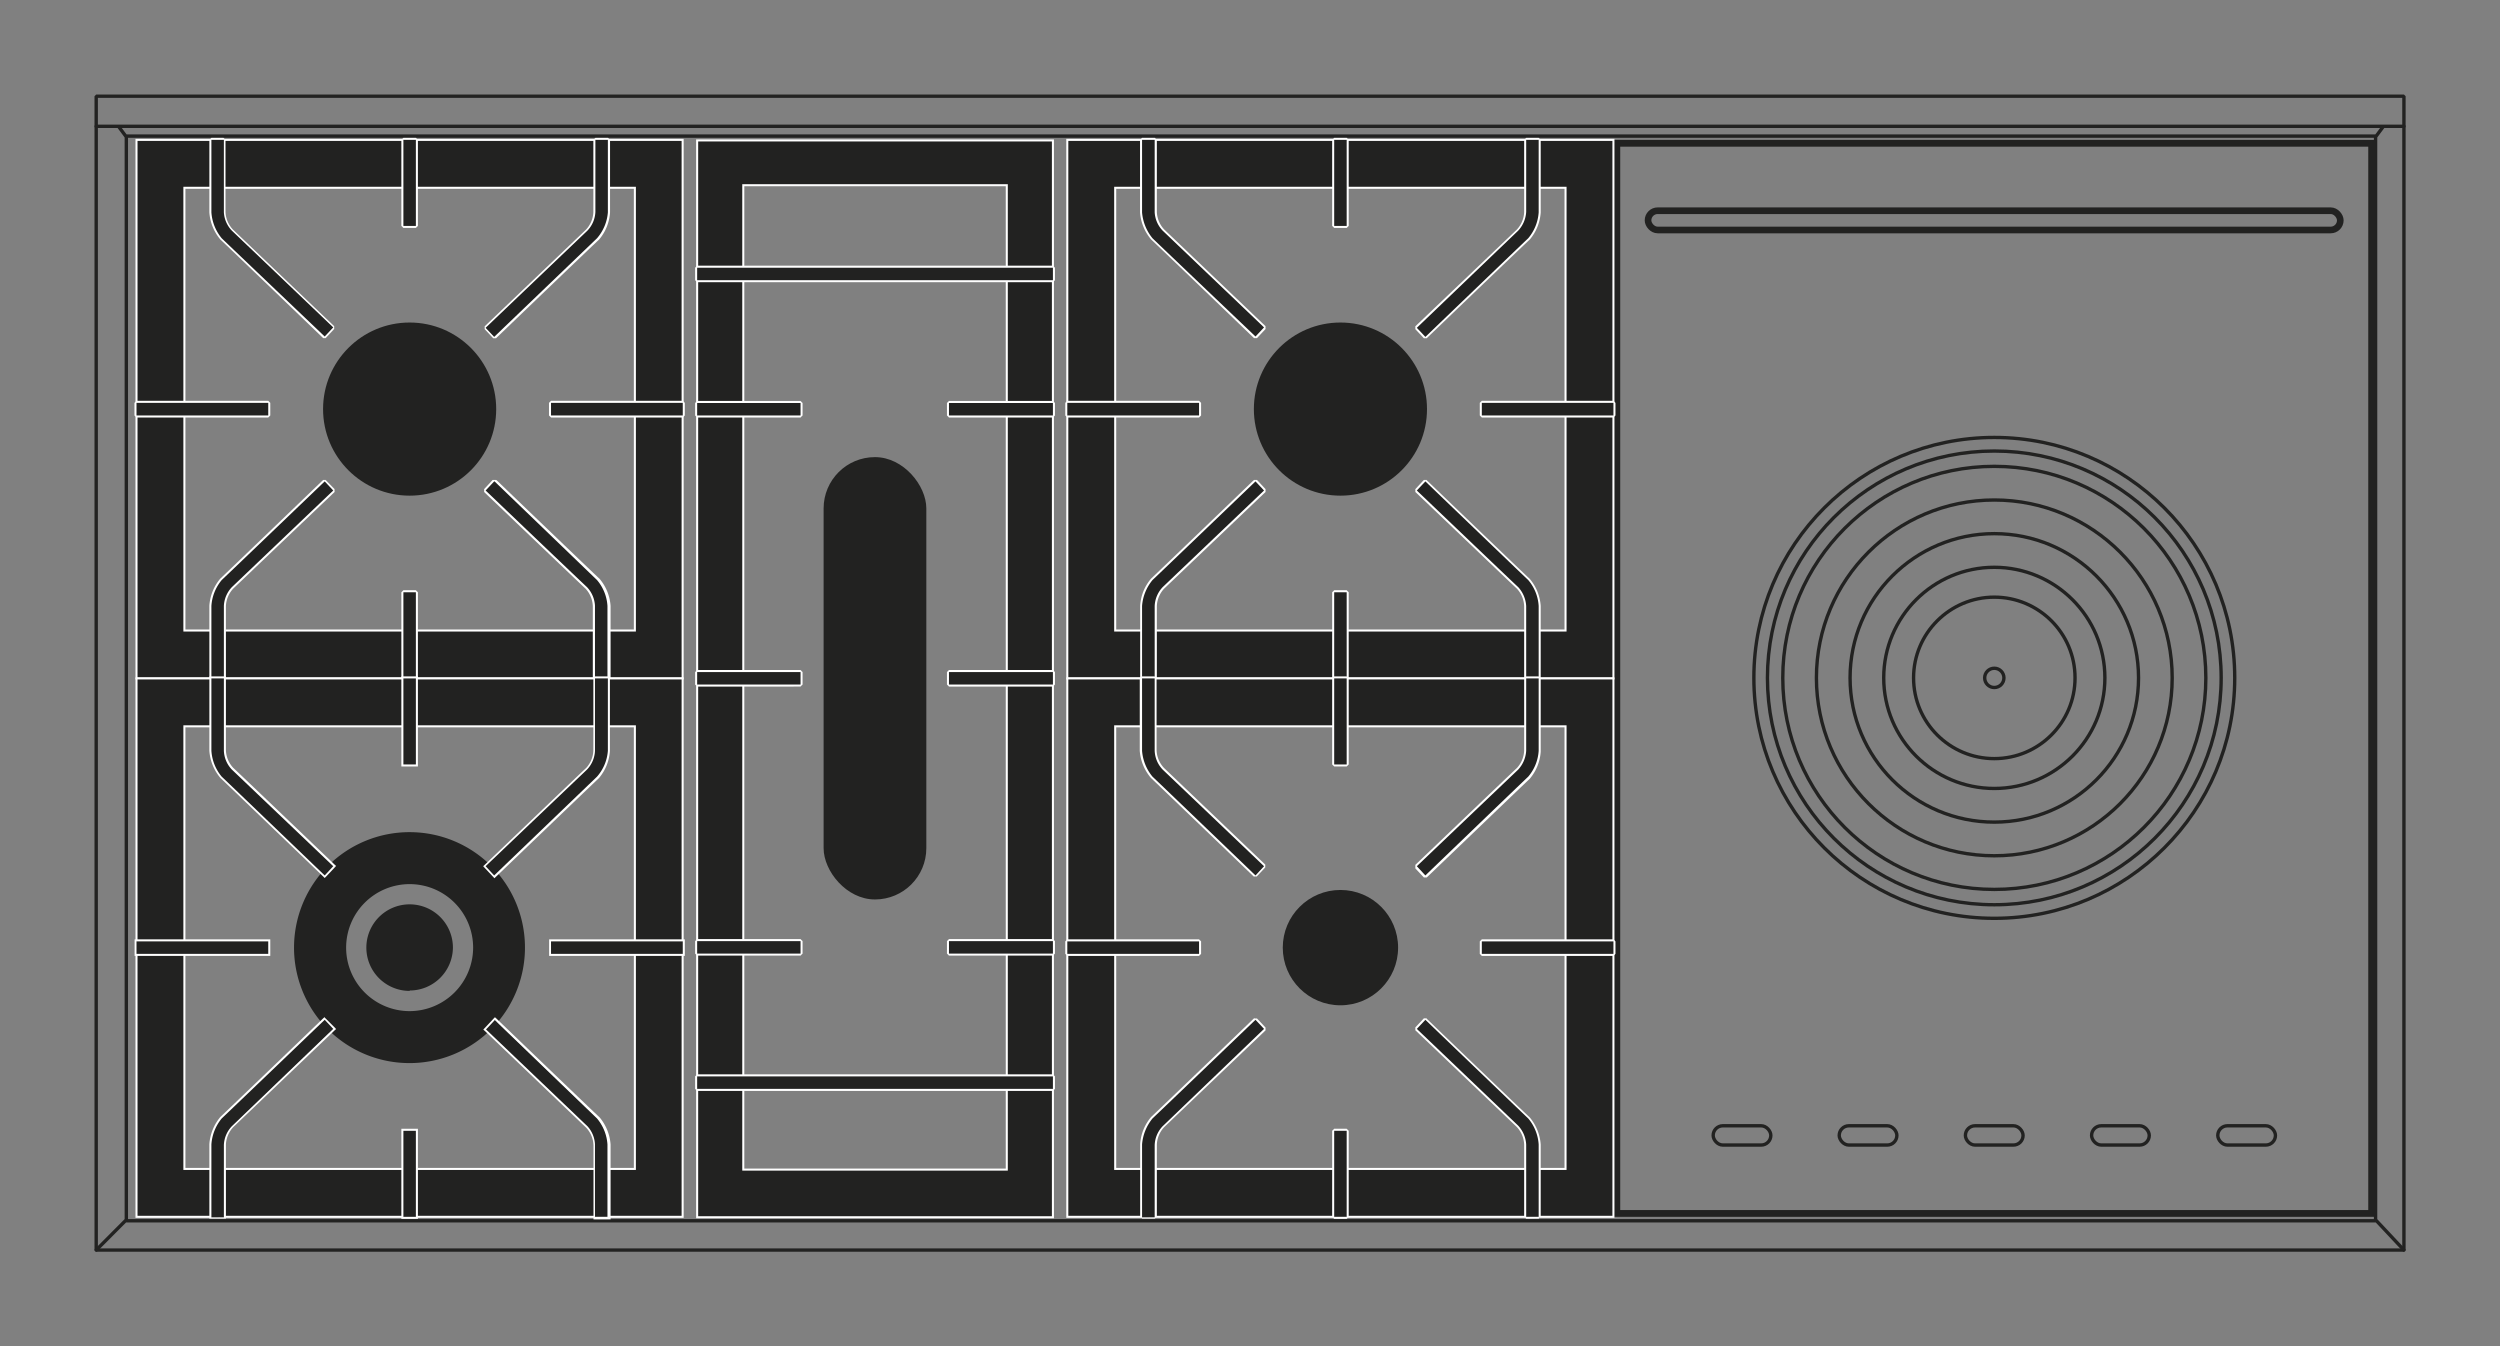 <svg xmlns="http://www.w3.org/2000/svg" viewBox="0 0 184.25 99.21"><rect x="0" y="0" width="184.25" height="99.21" fill="#808080" stroke="none"/><defs><style>.cls-2{fill:none;stroke:#222221;stroke-linecap:round;stroke-width:.25px;stroke-linejoin:round}.cls-3,.cls-5{fill:#222221}.cls-5{stroke:#fff;stroke-miterlimit:10;stroke-width:.15px}.cls-6{fill:#fff}</style></defs><g id="Piano"><path stroke-linejoin="bevel" stroke-linecap="round" stroke-width=".25" fill="none" stroke="#222221" d="M7.09 7.09h170.08v85.04H7.09z"/><path class="cls-2" d="M7.09 9.31h170.08m-167.86.78l-.58-.78m166.35.78l.58-.78M7.09 92.13l2.22-2.23m167.86 2.23l-2.09-2.23M9.31 10.03h165.77v79.94H9.31z"/></g><g id="Bruciatori"><path class="cls-3" d="M174.54 10.81v78.37h-55.13V10.81h55.13m.5-.5h-56.13v79.37H175V10.31z"/><rect x="121.46" y="15.53" width="51.02" height="1.42" rx=".71" stroke-miterlimit="1.41" stroke-width=".49" fill="none" stroke="#222221"/><rect class="cls-2" x="126.26" y="82.97" width="4.25" height="1.42" rx=".71"/><rect class="cls-2" x="135.55" y="82.97" width="4.25" height="1.42" rx=".71"/><rect class="cls-2" x="144.85" y="82.97" width="4.25" height="1.42" rx=".71"/><rect class="cls-2" x="154.15" y="82.97" width="4.25" height="1.42" rx=".71"/><rect class="cls-2" x="163.45" y="82.97" width="4.25" height="1.42" rx=".71"/><circle class="cls-2" cx="146.98" cy="49.96" r="17.72"/><circle class="cls-2" cx="146.98" cy="49.96" r=".71"/><circle class="cls-2" cx="146.98" cy="49.96" r="16.72"/><circle class="cls-2" cx="146.98" cy="49.96" r="5.95"/><circle class="cls-2" cx="146.98" cy="49.96" r="8.15"/><circle class="cls-2" cx="146.98" cy="49.96" r="10.63"/><circle class="cls-2" cx="146.98" cy="49.96" r="13.11"/><circle class="cls-2" cx="146.98" cy="49.96" r="15.59"/><rect class="cls-3" x="60.7" y="33.69" width="7.57" height="32.6" rx="3.78"/><path class="cls-5" d="M51.38 10.35v79.36H77.6V10.35zM74.2 86.2H54.78V13.65H74.2z"/><path class="cls-3" d="M51.38 50.53l-.08-.08v-.92l.08-.08h7.65l.08.08v.92l-.08.08h-7.65z"/><path class="cls-6" d="M59 49.53v.92h-7.62v-.92H59m0-.15h-7.62l-.15.15v.92l.15.15H59l.15-.15v-.92l-.15-.15z"/><path class="cls-3" d="M51.38 70.36l-.08-.08v-.92l.08-.08h7.65l.08.08v.92l-.08.08h-7.65z"/><path class="cls-6" d="M59 69.36v.92h-7.62v-.92H59m0-.15h-7.62l-.15.15v.92l.15.15H59l.15-.15v-.92l-.15-.15z"/><path class="cls-3" d="M69.94 50.53l-.07-.08v-.92l.07-.08h7.66l.07.08v.92l-.07.08h-7.66z"/><path class="cls-6" d="M77.6 49.53v.92h-7.66v-.92h7.66m0-.15h-7.66l-.15.15v.92l.15.15h7.66l.15-.15v-.92l-.15-.15z"/><path class="cls-3" d="M69.94 70.36l-.07-.08v-.92l.07-.08h7.66l.07.08v.92l-.07.08h-7.66z"/><path class="cls-6" d="M77.6 69.36v.92h-7.66v-.92h7.66m0-.15h-7.66l-.15.15v.92l.15.15h7.66l.15-.15v-.92l-.15-.15z"/><path class="cls-3" d="M51.38 30.7l-.08-.08v-.92l.08-.08h7.65l.08.08v.92l-.08.08h-7.65z"/><path class="cls-6" d="M59 29.7v.92h-7.62v-.92H59m0-.15h-7.62l-.15.15v.92l.15.15H59l.15-.15v-.92l-.15-.15z"/><path class="cls-3" d="M51.38 20.73l-.08-.08v-.92l.08-.07H77.6l.07.07v.92l-.07.08H51.38z"/><path class="cls-6" d="M77.6 19.73v.92H51.38v-.92H77.6m0-.15H51.38l-.15.15v.92l.15.15H77.6l.15-.15v-.92l-.15-.15z"/><path class="cls-3" d="M51.38 80.33l-.08-.08v-.92l.08-.08H77.6l.07.08v.92l-.07.08H51.38z"/><path class="cls-6" d="M77.6 79.33v.92H51.38v-.92H77.6m0-.15H51.38l-.15.15v.92l.15.15H77.6l.15-.15v-.92l-.15-.15z"/><path class="cls-3" d="M69.94 30.7l-.07-.08v-.92l.07-.08h7.66l.07.08v.92l-.07.08h-7.66z"/><path class="cls-6" d="M77.6 29.7v.92h-7.66v-.92h7.66m0-.15h-7.66l-.15.15v.92l.15.15h7.66l.15-.15v-.92l-.15-.15z"/><circle class="cls-3" cx="30.19" cy="30.15" r="6.38"/><path class="cls-5" d="M10.06 10.31V50h40.25V10.31zm36.73 36.16h-33.2V13.84h33.2z"/><path class="cls-3" d="M23.88 24.88c-.07-.06-7.14-6.85-7.59-7.27a3.43 3.43 0 01-.79-2v-5.3l.08-.07h.92l.08.07v5.34a2 2 0 00.56 1.35l7.47 7.12v.11l-.63.67z"/><path class="cls-6" d="M16.5 10.31v5.34a2.12 2.12 0 00.59 1.35l7.47 7.13-.63.67s-7.14-6.8-7.59-7.24a3.36 3.36 0 01-.76-1.91v-5.34h.92m0-.15h-.92l-.15.15v5.34a3.45 3.45 0 00.81 2c.44.41 7.51 7.2 7.58 7.27H24l.63-.67v-.21l-7.47-7.13a2 2 0 01-.54-1.28v-5.32l-.15-.15z"/><path class="cls-3" d="M36.4 24.88l-.63-.67v-.11l7.47-7.1a2.1 2.1 0 00.56-1.34v-5.35l.08-.07h.92l.08.07v5.34a3.51 3.51 0 01-.79 2c-.45.42-7.52 7.21-7.59 7.27z"/><path class="cls-6" d="M44.8 10.31v5.34a3.31 3.31 0 01-.8 1.91l-7.58 7.27-.63-.67 7.5-7.16a2.12 2.12 0 00.59-1.38v-5.31h.92m0-.15h-.92l-.15.15v5.34a2 2 0 01-.54 1.27l-7.47 7.13v.21l.63.67h.21c.07-.07 7.14-6.86 7.59-7.27a3.44 3.44 0 00.81-2v-5.35l-.15-.15z"/><path class="cls-3" d="M43.88 50.07L43.8 50v-5.34a2.09 2.09 0 00-.56-1.33l-7.47-7.13v-.1l.63-.68h.1c.07.07 7.14 6.86 7.59 7.27a3.53 3.53 0 01.79 2V50l-.08.07z"/><path class="cls-6" d="M36.45 35.48L44 42.75a3.25 3.25 0 01.77 1.91V50h-.92v-5.34a2.15 2.15 0 00-.59-1.39c-.26-.23-7.47-7.12-7.47-7.12l.63-.67m.1-.11h-.21l-.63.68v.21c.07.07 7.21 6.89 7.47 7.12a2 2 0 01.54 1.29V50l.15.15h.92L45 50v-5.34a3.45 3.45 0 00-.81-2c-.45-.41-7.52-7.2-7.59-7.27z"/><path class="cls-3" d="M15.58 50.07L15.5 50v-5.34a3.46 3.46 0 01.79-2c.45-.41 7.52-7.2 7.59-7.27H24l.63.68v.1l-7.47 7.13a2 2 0 00-.56 1.34V50l-.08.07z"/><path class="cls-6" d="M23.93 35.48l.63.67-7.47 7.12a2.15 2.15 0 00-.59 1.39V50h-.92v-5.34a3.31 3.31 0 01.76-1.91c.45-.42 7.59-7.27 7.59-7.27m-.11-.11c-.07.07-7.14 6.86-7.58 7.27a3.44 3.44 0 00-.81 2V50l.15.15h.92l.15-.15v-5.34a2 2 0 01.54-1.28l7.47-7.12v-.21l-.66-.68z"/><path class="cls-3" d="M29.73 16.73l-.08-.08v-6.34l.08-.07h.92l.08.07v6.34l-.08.08h-.92z"/><path class="cls-6" d="M30.65 10.31v6.34h-.92v-6.34h.92m0-.15h-.92l-.15.15v6.34l.15.15h.92l.15-.15v-6.34l-.15-.15z"/><path class="cls-3" d="M29.73 50.07l-.08-.07v-6.35l.08-.07h.92l.08.07V50l-.08.07h-.92z"/><path class="cls-6" d="M30.65 43.65V50h-.92v-6.35h.92m0-.15h-.92l-.15.15V50l.15.15h.92l.15-.15v-6.35l-.15-.15z"/><path class="cls-3" d="M40.61 30.69l-.07-.07v-.93l.07-.07h9.7l.08.07v.93l-.08.07h-9.7z"/><path class="cls-6" d="M50.32 29.69v.93h-9.71v-.93h9.71m0-.15h-9.71l-.15.15v.93l.15.15h9.71l.15-.15v-.93l-.15-.15z"/><path class="cls-3" d="M10.06 30.69l-.07-.07v-.93l.07-.07h9.71l.07.07v.93l-.07.07h-9.71z"/><path class="cls-6" d="M19.77 29.69v.93h-9.71v-.93h9.71m0-.15h-9.71l-.15.15v.93l.15.15h9.71l.15-.15v-.93l-.15-.15z"/><path class="cls-3" d="M30.19 61.33a8.51 8.51 0 108.5 8.51 8.5 8.5 0 00-8.5-8.51zm0 13.19a4.68 4.68 0 114.68-4.68 4.69 4.69 0 01-4.68 4.68zm0-1.49a3.19 3.19 0 113.19-3.19A3.19 3.19 0 0130.19 73z"/><path class="cls-5" d="M10.06 50v39.68h40.25V50zm36.73 36.15h-33.2V53.53h33.2z"/><path class="cls-3" d="M23.88 64.57c-.07-.07-7.14-6.86-7.59-7.27a3.43 3.43 0 01-.79-2v-5.38h1.08v5.41a2 2 0 00.56 1.33l7.47 7.13.05.05-.73.78z"/><path class="cls-6" d="M16.5 50v5.33a2.12 2.12 0 00.59 1.39l7.47 7.12-.63.68s-7.14-6.86-7.59-7.28a3.31 3.31 0 01-.76-1.91V50h.92m.15-.15h-1.22v5.48a3.45 3.45 0 00.81 2l7.58 7.27.11.11.11-.11.63-.67.1-.11-.11-.1c-.07-.07-7.21-6.9-7.47-7.13a2 2 0 01-.54-1.29v-5.45z"/><path class="cls-3" d="M35.71 63.84l.06-.05 7.47-7.13a2.09 2.09 0 00.56-1.33v-5.41h1.08v5.41a3.51 3.51 0 01-.79 2c-.45.41-7.52 7.2-7.59 7.27v.05z"/><path class="cls-6" d="M44.8 50v5.33a3.25 3.25 0 01-.8 1.91l-7.58 7.28-.63-.68 7.47-7.12a2.12 2.12 0 00.59-1.39V50h.92m.15-.15h-1.19v5.48a2 2 0 01-.54 1.28c-.26.23-7.4 7.06-7.47 7.13l-.11.1.1.11.63.67.1.11.11-.11c.07-.06 7.14-6.85 7.59-7.27a3.44 3.44 0 00.81-2v-5.5z"/><path class="cls-3" d="M43.8 89.76v-5.41a2.12 2.12 0 00-.56-1.35l-7.47-7.12h-.06l.74-.79v.06c.07.07 7.14 6.85 7.59 7.27a3.51 3.51 0 01.79 2v5.42z"/><path class="cls-6" d="M36.45 75.16L44 82.43a3.31 3.31 0 01.77 1.92v5.33h-.92v-5.33a2.12 2.12 0 00-.56-1.35l-7.47-7.13.63-.67m0-.21l-.1.11-.63.67-.1.11.11.1 7.47 7.13a2 2 0 01.54 1.29v5.47H45v-5.52a3.5 3.5 0 00-.81-2c-.45-.41-7.52-7.2-7.59-7.27l-.11-.1z"/><path class="cls-3" d="M15.5 89.76v-5.41a3.44 3.44 0 01.79-2c.45-.42 7.52-7.2 7.59-7.27l.05-.06.73.79h-.05L17.14 83a2.07 2.07 0 00-.56 1.34v5.41z"/><path class="cls-6" d="M23.93 75.16l.63.67L17.09 83a2.12 2.12 0 00-.59 1.39v5.33h-.92v-5.37a3.36 3.36 0 01.76-1.92c.45-.42 7.59-7.27 7.59-7.27m0-.21l-.11.1c-.07.07-7.14 6.86-7.58 7.27a3.5 3.5 0 00-.81 2v5.49h1.22v-5.46a2 2 0 01.54-1.28l7.47-7.13.11-.1-.1-.11-.67-.67-.07-.06z"/><path class="cls-3" d="M29.65 49.92h1.07v6.49h-1.07z"/><path class="cls-6" d="M30.65 50v6.34h-.92V50h.92m.15-.15h-1.22v6.64h1.22v-6.64z"/><path class="cls-3" d="M29.65 83.26h1.07v6.49h-1.07z"/><path class="cls-6" d="M30.65 83.34v6.34h-.92v-6.34h.92m.15-.15h-1.22v6.64h1.22v-6.64z"/><path class="cls-3" d="M40.54 69.3h9.85v1.07h-9.85z"/><path class="cls-6" d="M50.32 69.38v.92h-9.71v-.92h9.71m.15-.15h-10v1.22h10v-1.22z"/><path class="cls-3" d="M9.99 69.3h9.85v1.07H9.99z"/><path class="cls-6" d="M19.77 69.38v.92h-9.71v-.92h9.71m.15-.15h-10v1.22h10v-1.22z"/><circle class="cls-3" cx="98.79" cy="30.15" r="6.38"/><path class="cls-5" d="M78.66 10.31V50h40.25V10.31zm36.72 36.16H82.19V13.84h33.19z"/><path class="cls-3" d="M92.48 24.88c-.08-.06-7.15-6.85-7.59-7.27a3.43 3.43 0 01-.79-2v-5.3l.08-.07h.92l.07.07v5.34a2.09 2.09 0 00.57 1.35l7.47 7.12v.11l-.63.67z"/><path class="cls-6" d="M85.1 10.31v5.34a2.12 2.12 0 00.59 1.35l7.47 7.13-.63.67s-7.14-6.8-7.59-7.24a3.45 3.45 0 01-.77-1.91v-5.34h.93m0-.15h-.93l-.15.15v5.34a3.46 3.46 0 00.82 2c.44.41 7.51 7.2 7.58 7.27h.22l.63-.67v-.21l-7.47-7.13a2 2 0 01-.54-1.28v-5.32l-.15-.15z"/><path class="cls-3" d="M105 24.88l-.63-.67v-.11l7.47-7.1a2.1 2.1 0 00.56-1.34v-5.35l.08-.07h.92l.08.07v5.34a3.45 3.45 0 01-.8 2l-7.58 7.27z"/><path class="cls-6" d="M113.4 10.31v5.34a3.31 3.31 0 01-.77 1.91c-.45.42-7.58 7.27-7.58 7.27l-.63-.67 7.47-7.16a2.22 2.22 0 00.59-1.38v-5.31h.92m0-.15h-.92l-.15.15v5.34a2 2 0 01-.54 1.27l-7.48 7.13v.21l.63.67h.21c.07-.07 7.14-6.86 7.59-7.27a3.44 3.44 0 00.81-2v-5.35l-.15-.15z"/><path class="cls-3" d="M112.48 50.07l-.08-.07v-5.34a2.09 2.09 0 00-.56-1.33l-7.47-7.13v-.1l.63-.68h.11c.07.07 7.14 6.86 7.58 7.27a3.48 3.48 0 01.8 2V50l-.08.07z"/><path class="cls-6" d="M105.05 35.48s7.13 6.85 7.58 7.27a3.25 3.25 0 01.77 1.91V50h-.92v-5.34a2.25 2.25 0 00-.59-1.39c-.26-.23-7.47-7.12-7.47-7.12l.63-.67m.1-.11h-.21l-.63.68v.21c.08.07 7.22 6.89 7.48 7.12a2 2 0 01.54 1.29V50l.15.15h.92l.15-.15v-5.34a3.45 3.45 0 00-.81-2c-.45-.41-7.52-7.2-7.59-7.27z"/><path class="cls-3" d="M84.18 50.07L84.1 50v-5.34a3.46 3.46 0 01.79-2c.44-.41 7.51-7.2 7.59-7.27h.1l.63.68v.1l-7.47 7.13a2.1 2.1 0 00-.57 1.34V50l-.07.07z"/><path class="cls-6" d="M92.53 35.48l.63.67-7.47 7.12a2.15 2.15 0 00-.59 1.39V50h-.93v-5.34a3.39 3.39 0 01.77-1.91c.45-.42 7.59-7.27 7.59-7.27m-.11-.11c-.07.07-7.14 6.86-7.58 7.27a3.38 3.38 0 00-.81 2V50l.15.15h.93l.15-.15v-5.34a2 2 0 01.54-1.28l7.47-7.12v-.21l-.63-.68z"/><path class="cls-3" d="M98.33 16.73l-.08-.08v-6.34l.08-.07h.92l.08.07v6.34l-.08.08h-.92z"/><path class="cls-6" d="M99.25 10.31v6.34h-.92v-6.34h.92m0-.15h-.92l-.15.15v6.34l.15.15h.92l.15-.15v-6.34l-.15-.15z"/><path class="cls-3" d="M98.33 50.07l-.08-.07v-6.35l.08-.07h.92l.08.07V50l-.08.07h-.92z"/><path class="cls-6" d="M99.25 43.65V50h-.92v-6.35h.92m0-.15h-.92l-.15.15V50l.15.15h.92l.15-.15v-6.35l-.15-.15z"/><path class="cls-3" d="M109.21 30.69l-.08-.07v-.93l.08-.07h9.7l.08.07v.93l-.08.07h-9.7z"/><path class="cls-6" d="M118.91 29.69v.93h-9.7v-.93h9.7m0-.15h-9.7l-.15.15v.93l.15.15h9.7l.15-.15v-.93l-.15-.15z"/><path class="cls-3" d="M78.66 30.69l-.07-.07v-.93l.07-.07h9.7l.08.07v.93l-.08.07h-9.7z"/><path class="cls-6" d="M88.37 29.69v.93h-9.71v-.93h9.71m0-.15h-9.71l-.15.15v.93l.15.15h9.71l.15-.15v-.93l-.15-.15z"/><circle class="cls-3" cx="98.79" cy="69.84" r="4.25"/><path class="cls-5" d="M78.66 50v39.68h40.25V50zm36.72 36.15H82.19V53.53h33.19z"/><path class="cls-3" d="M92.48 64.57c-.08-.07-7.15-6.86-7.59-7.27a3.43 3.43 0 01-.79-2V50l.08-.08h.92l.07.08v5.33a2.09 2.09 0 00.57 1.33l7.47 7.13v.11l-.63.67z"/><path class="cls-6" d="M85.1 50v5.33a2.12 2.12 0 00.59 1.39l7.47 7.12-.63.68s-7.14-6.86-7.59-7.28a3.39 3.39 0 01-.77-1.91V50h.93m0-.15h-.93L84 50v5.33a3.46 3.46 0 00.82 2l7.58 7.27h.22l.63-.67v-.21l-7.47-7.13a2 2 0 01-.54-1.29V50l-.15-.15z"/><path class="cls-3" d="M105 64.57l-.63-.67v-.11l7.47-7.13a2.09 2.09 0 00.56-1.33V50l.08-.08h.92l.08.08v5.33a3.45 3.45 0 01-.8 2c-.44.41-7.51 7.2-7.58 7.27z"/><path class="cls-6" d="M113.4 50v5.33a3.25 3.25 0 01-.77 1.91c-.45.42-7.58 7.28-7.58 7.28l-.63-.68 7.47-7.12a2.23 2.23 0 00.59-1.39V50h.92m0-.15h-.92l-.15.15v5.33a2 2 0 01-.54 1.28c-.26.23-7.4 7.06-7.48 7.13V64l.63.67h.21c.07-.06 7.14-6.85 7.59-7.27a3.44 3.44 0 00.81-2V50l-.15-.15z"/><path class="cls-3" d="M112.48 89.76l-.08-.08v-5.33a2.12 2.12 0 00-.56-1.34l-7.47-7.12v-.11l.63-.67h.11l7.58 7.27a3.45 3.45 0 01.8 2v5.34l-.08.08z"/><path class="cls-6" d="M105.05 75.16s7.13 6.85 7.58 7.27a3.31 3.31 0 01.77 1.92v5.33h-.92v-5.33a2.23 2.23 0 00-.59-1.39l-7.47-7.13.63-.67m.1-.11h-.21l-.63.67v.21l7.48 7.13a2 2 0 01.54 1.29v5.32l.15.15h.92l.15-.15v-5.32a3.5 3.5 0 00-.81-2c-.45-.41-7.52-7.2-7.59-7.27z"/><path class="cls-3" d="M84.18 89.76l-.08-.08v-5.33a3.44 3.44 0 01.79-2l7.59-7.27h.1l.63.67v.11L85.74 83a2.12 2.12 0 00-.57 1.34v5.33l-.07.08z"/><path class="cls-6" d="M92.53 75.16l.63.67L85.69 83a2.12 2.12 0 00-.59 1.39v5.33h-.93v-5.37a3.45 3.45 0 01.77-1.92c.45-.42 7.59-7.27 7.59-7.27m-.11-.11c-.07.07-7.14 6.86-7.58 7.27a3.43 3.43 0 00-.81 2v5.34l.15.15h.93l.15-.15v-5.31a2 2 0 01.54-1.28l7.47-7.13v-.21l-.63-.67z"/><path class="cls-3" d="M98.33 56.41l-.08-.07V50l.08-.08h.92l.08.08v6.34l-.08.07h-.92z"/><path class="cls-6" d="M99.25 50v6.34h-.92V50h.92m0-.15h-.92l-.15.15v6.34l.15.15h.92l.15-.15V50l-.15-.15z"/><path class="cls-3" d="M98.33 89.76l-.08-.08v-6.34l.08-.08h.92l.08.08v6.34l-.08.08h-.92z"/><path class="cls-6" d="M99.25 83.34v6.34h-.92v-6.34h.92m0-.15h-.92l-.15.15v6.34l.15.15h.92l.15-.15v-6.34l-.15-.15z"/><path class="cls-3" d="M109.21 70.38l-.08-.08v-.92l.08-.08h9.7l.08.08v.92l-.08.08h-9.7z"/><path class="cls-6" d="M118.91 69.38v.92h-9.7v-.92h9.7m0-.15h-9.7l-.15.15v.92l.15.15h9.7l.15-.15v-.92l-.15-.15z"/><path class="cls-3" d="M78.66 70.38l-.07-.08v-.92l.07-.08h9.7l.08.08v.92l-.08.08h-9.7z"/><path class="cls-6" d="M88.37 69.38v.92h-9.71v-.92h9.71m0-.15h-9.71l-.15.15v.92l.15.15h9.71l.15-.15v-.92l-.15-.15z"/></g></svg>